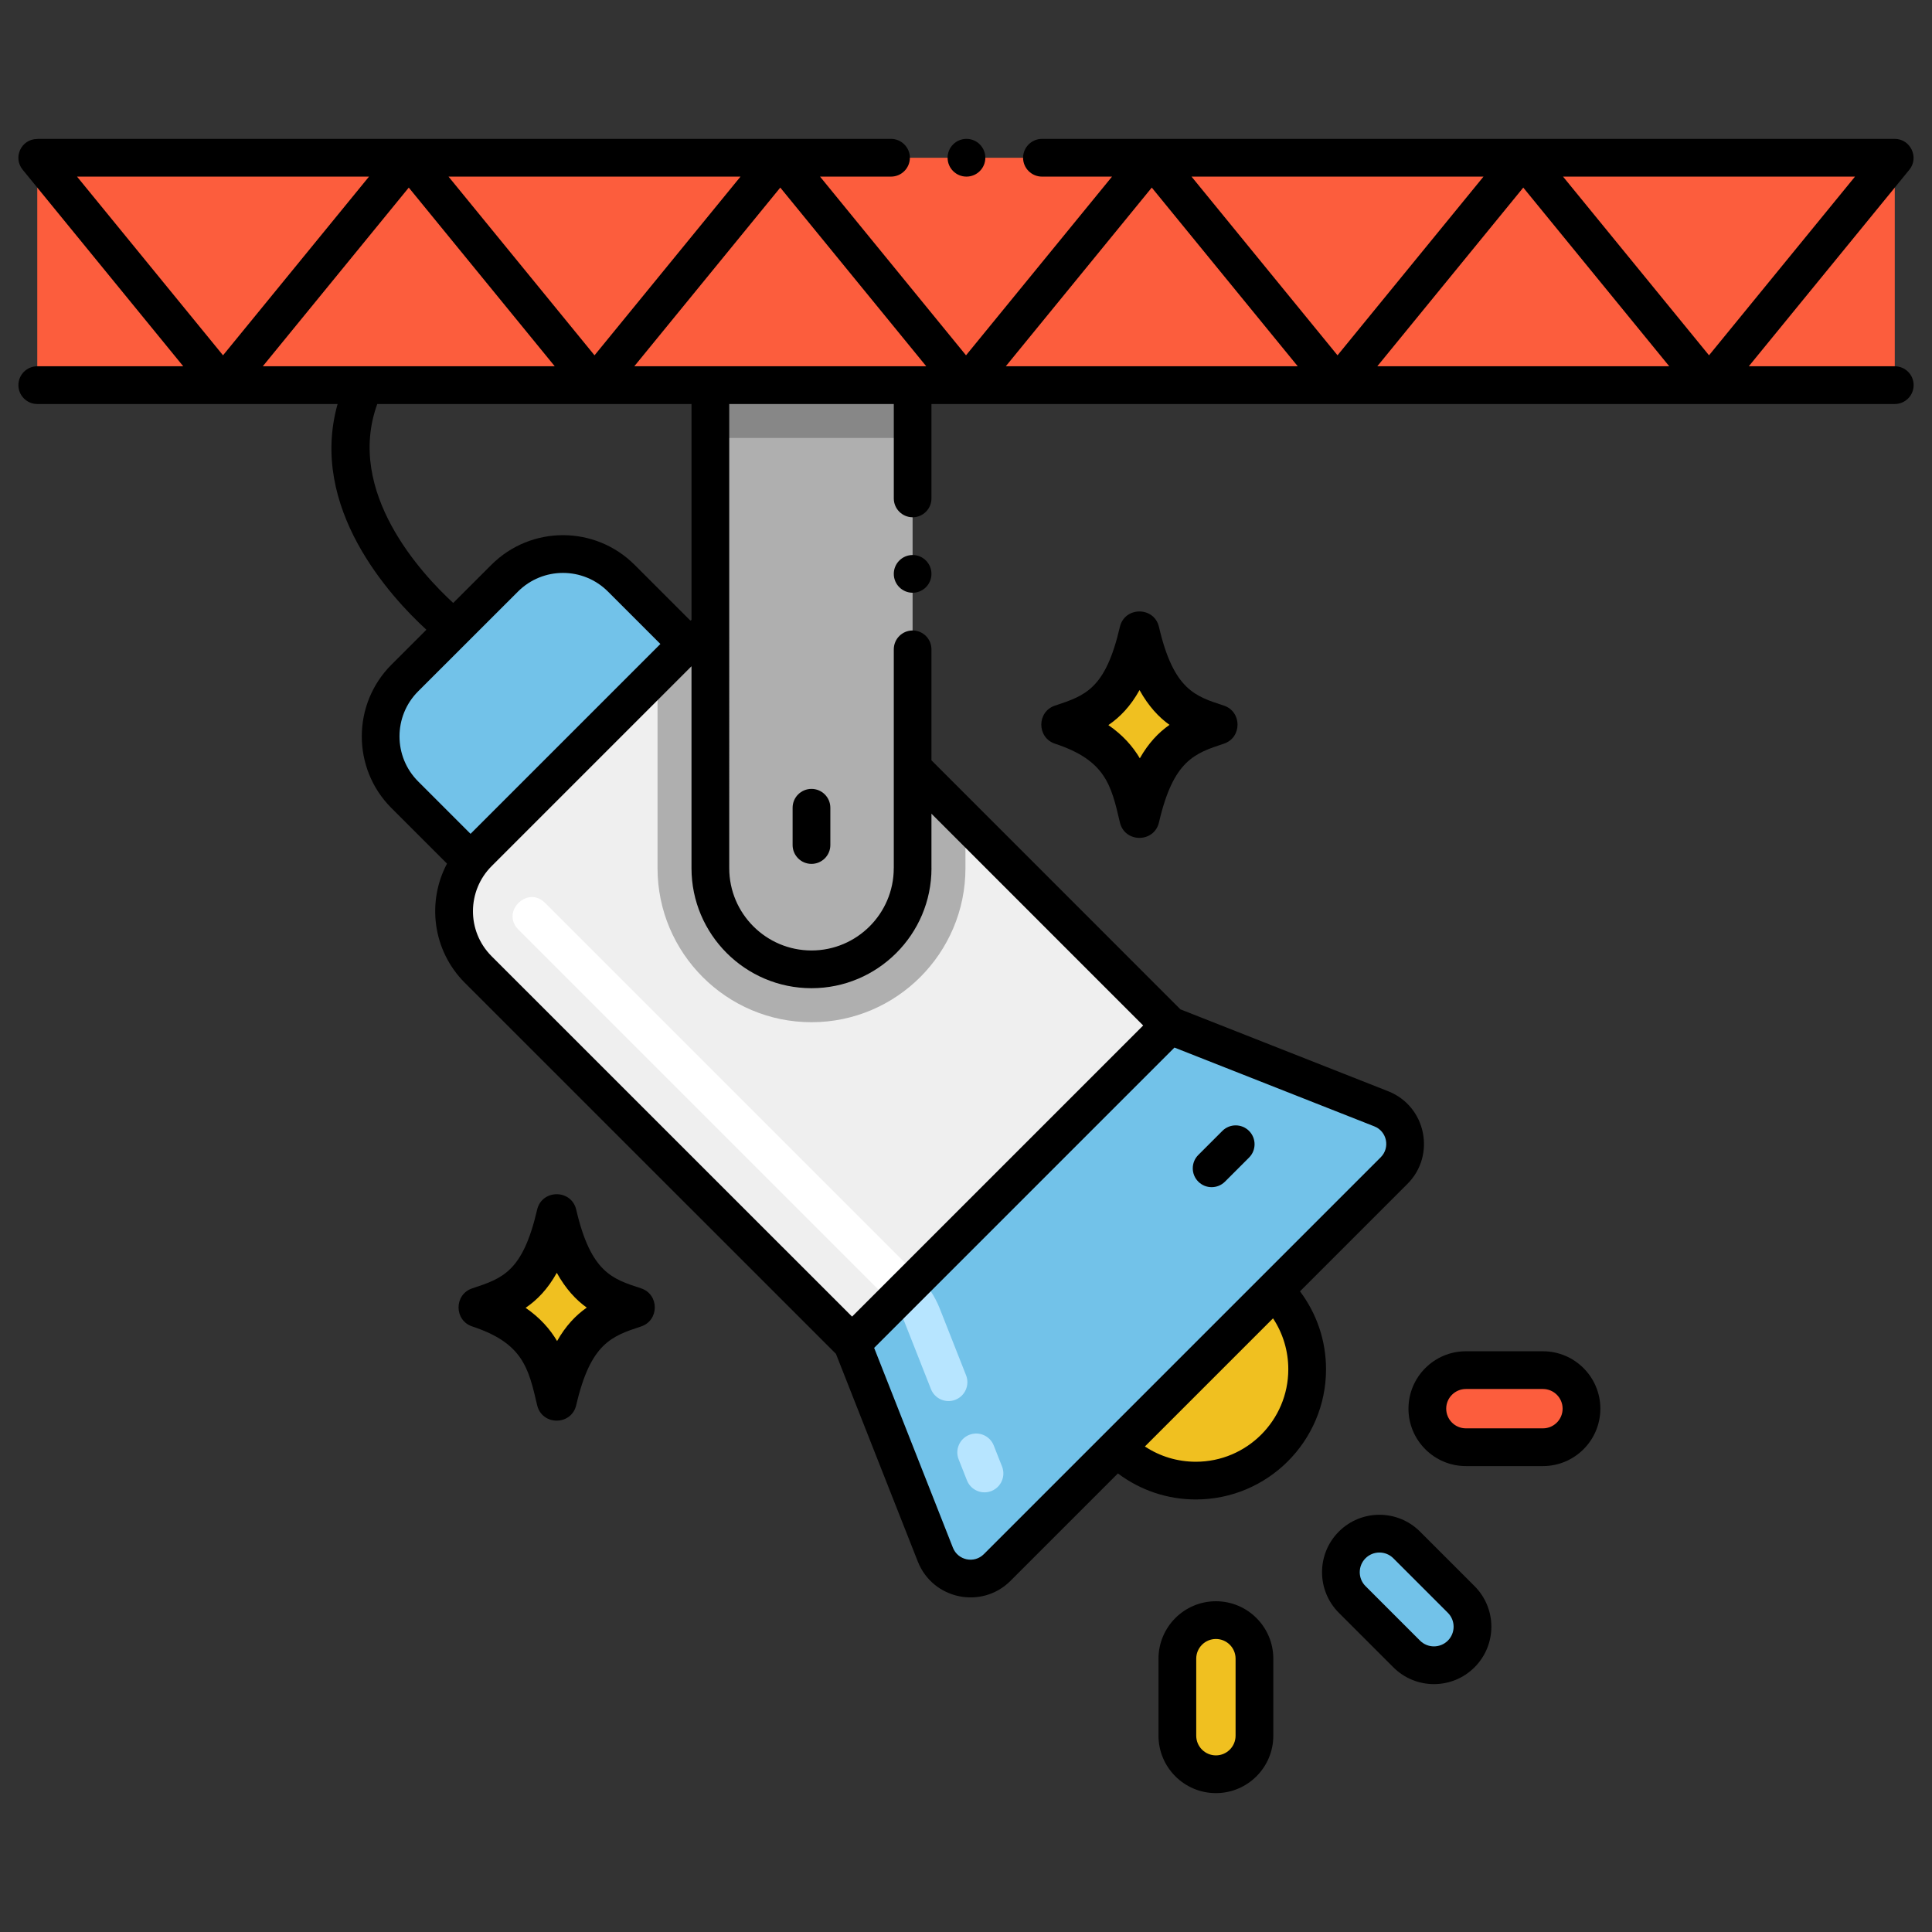 <?xml version="1.0" encoding="utf-8"?>
<!-- Generator: Adobe Illustrator 24.0.0, SVG Export Plug-In . SVG Version: 6.00 Build 0)  -->
<svg version="1.1" xmlns="http://www.w3.org/2000/svg" xmlns:xlink="http://www.w3.org/1999/xlink" x="0px" y="0px"
	 viewBox="0 0 256 256" enable-background="new 0 0 256 256" xml:space="preserve">
<rect x="0" y="0" width="256" height="256" fill="#333333" stroke="none"/>
<g id="Caption">
</g>
<g id="Icons">
	<g>
		<path fill="#72C2E9" d="M66.863,76.616L53.637,89.842c-4.27,4.27-4.27,11.193,0,15.463l13.325,13.325l28.69-28.69L82.327,76.616
			C78.057,72.346,71.133,72.346,66.863,76.616z"/>
		<path fill="#EFEFEF" d="M183.019,146.926l-28.005-11.045l-49.526-49.526c-4.27-4.27-11.193-4.27-15.463,0l-26.65,26.65
			c-4.27,4.27-4.27,11.193,0,15.463l49.526,49.526l11.045,28.004c1.321,3.349,5.641,4.247,8.187,1.701l52.587-52.587
			C187.266,152.567,186.368,148.246,183.019,146.926z"/>
		<circle fill="#F0C020" cx="158.455" cy="181.434" r="14.756"/>
		<path fill="#AFAFAF" d="M127.927,108.799v6.24c0,11.25-9.15,20.41-20.4,20.41s-20.4-9.16-20.4-20.41v-25.78l2.9-2.9
			c4.27-4.27,11.19-4.27,15.46,0L127.927,108.799z"/>
		<path fill="#72C2E9" d="M184.722,155.112l-52.59,52.59c-2.54,2.54-6.86,1.65-8.19-1.7l-11.04-28.01l42.11-42.11l28.01,11.04
			C186.372,148.242,187.262,152.572,184.722,155.112z"/>
		<path fill="#72C2E9" d="M186.393,219.158l-7.223-7.223c-1.996-1.996-1.994-5.228,0-7.223s5.227-1.996,7.223,0l7.223,7.223
			c1.996,1.996,1.994,5.228,0,7.223S188.389,221.154,186.393,219.158z"/>
		<path fill="#F0C020" d="M156.007,229.992v-10.213c0-2.821,2.285-5.107,5.107-5.107s5.107,2.285,5.107,5.107v10.213
			c0,2.821-2.285,5.107-5.107,5.107C158.293,235.098,156.007,232.813,156.007,229.992z"/>
		<path fill="#FC5D3D" d="M189.13,186.656c0-2.821,2.285-5.107,5.107-5.107h10.213c2.821,0,5.107,2.285,5.107,5.107
			c0,2.821-2.285,5.107-5.107,5.107h-10.213C191.415,191.763,189.13,189.478,189.13,186.656z"/>
		<path fill="#AFAFAF" d="M94.124,39.628v75.415c0,7.401,6,13.4,13.4,13.4h0c7.401,0,13.4-6,13.4-13.4V39.628H94.124z"/>
		<rect x="94.127" y="39.629" fill="#878787" width="26.8" height="18.4"/>
		<path d="M162.161,93.493c-3.729-1.228-6.641-2.022-8.591-10.421c-0.635-2.737-4.548-2.73-5.181,0
			c-1.907,8.213-4.566,9.092-8.591,10.422c-2.424,0.801-2.43,4.248,0,5.051c6.686,2.209,7.444,5.476,8.591,10.421
			c0.637,2.743,4.545,2.742,5.182,0c1.905-8.212,4.709-9.139,8.591-10.421C164.585,97.744,164.591,94.296,162.161,93.493z"/>
		<path fill="#F0C020" d="M154.964,96.048c-1.47,1.03-2.79,2.42-3.93,4.43c-0.94-1.58-2.25-3.08-4.17-4.4
			c1.55-1.06,2.94-2.5,4.13-4.64C152.194,93.598,153.554,95.038,154.964,96.048z"/>
		<path d="M84.944,170.711c-3.729-1.228-6.641-2.022-8.591-10.421c-0.635-2.737-4.548-2.73-5.181,0
			c-1.907,8.213-4.566,9.092-8.591,10.422c-2.424,0.801-2.43,4.248,0,5.051c6.686,2.209,7.444,5.476,8.591,10.421
			c0.637,2.743,4.545,2.742,5.182,0c1.905-8.212,4.709-9.139,8.591-10.421C87.368,174.961,87.374,171.513,84.944,170.711z"/>
		<path fill="#F0C020" d="M77.747,173.265c-1.47,1.03-2.79,2.42-3.93,4.43c-0.94-1.58-2.25-3.08-4.17-4.4
			c1.55-1.06,2.94-2.5,4.13-4.64C74.977,170.815,76.337,172.255,77.747,173.265z"/>
		<rect x="4.938" y="20.905" fill="#FC5D3D" width="246.128" height="30.128"/>
		<path fill="#FFFFFF" d="M118.204,172.689l-49.52-49.52c-2.34-2.339,1.197-5.874,3.535-3.535l49.52,49.52
			c0.977,0.976,0.977,2.559,0,3.535C120.763,173.666,119.181,173.666,118.204,172.689z"/>
		<path fill="#B7E5FF" d="M128.126,196.159l-1.101-2.791c-0.506-1.284,0.125-2.736,1.409-3.243c1.283-0.507,2.735,0.125,3.243,1.409
			l1.101,2.791c0.506,1.284-0.125,2.736-1.409,3.243C130.085,198.074,128.634,197.443,128.126,196.159z M123.357,184.065
			l-3.48-8.827c-0.372-0.947-0.95-1.828-1.672-2.549c-0.977-0.976-0.977-2.559-0.001-3.535c0.977-0.978,2.56-0.978,3.536-0.001
			c1.22,1.219,2.158,2.65,2.789,4.252l3.48,8.826c0.506,1.284-0.125,2.736-1.409,3.243
			C125.315,185.981,123.864,185.349,123.357,184.065z"/>
		<path d="M177.402,202.945c-2.966,2.966-2.966,7.792,0,10.758l7.223,7.223c2.969,2.969,7.784,2.975,10.758,0
			c2.973-2.973,2.975-7.783,0-10.758l-7.223-7.223C185.191,199.976,180.377,199.97,177.402,202.945z M191.848,213.703
			c1.017,1.017,1.017,2.671,0,3.688c-1.018,1.017-2.67,1.017-3.688,0l-7.223-7.223c-1.017-1.017-1.017-2.671,0-3.688
			c1.017-1.016,2.67-1.017,3.688,0L191.848,213.703z"/>
		<path d="M168.721,229.992v-10.213c0-4.194-3.412-7.606-7.606-7.606s-7.607,3.412-7.607,7.606v10.213
			c0,4.194,3.413,7.606,7.607,7.606S168.721,234.186,168.721,229.992z M158.507,229.992v-10.213c0-1.437,1.17-2.606,2.607-2.606
			s2.606,1.169,2.606,2.606v10.213c0,1.437-1.169,2.606-2.606,2.606S158.507,231.429,158.507,229.992z"/>
		<path d="M194.236,194.263h10.213c4.194,0,7.606-3.412,7.606-7.606s-3.412-7.607-7.606-7.607h-10.213
			c-4.194,0-7.606,3.413-7.606,7.607S190.042,194.263,194.236,194.263z M194.236,184.05h10.213c1.438,0,2.606,1.169,2.606,2.607
			c0,1.437-1.169,2.606-2.606,2.606h-10.213c-1.438,0-2.606-1.169-2.606-2.606C191.63,185.219,192.799,184.05,194.236,184.05z"/>
		<path d="M120.932,73.542c-1.38,0-2.5,1.12-2.5,2.5c0,1.38,1.12,2.5,2.5,2.5c1.37,0,2.49-1.12,2.49-2.5
			C123.422,74.661,122.302,73.542,120.932,73.542z"/>
		<path d="M105.025,107.033v4.936c0,1.381,1.119,2.5,2.5,2.5s2.5-1.119,2.5-2.5v-4.936c0-1.381-1.119-2.5-2.5-2.5
			S105.025,105.652,105.025,107.033z"/>
		<path d="M162.316,156.574l3.188-3.188c0.977-0.976,0.977-2.559,0-3.535c-0.977-0.977-2.559-0.977-3.535,0l-3.188,3.188
			c-0.977,0.976-0.977,2.559,0,3.535C159.757,157.551,161.339,157.551,162.316,156.574z"/>
		<circle cx="128.062" cy="20.902" r="2.5"/>
		<path d="M2.439,51.033c0,1.381,1.119,2.5,2.5,2.5h39.795C40.868,67.25,51.692,79.032,56.5,83.444l-4.631,4.627
			c-5.239,5.24-5.239,13.766,0,19.005l7.361,7.361c-2.655,4.992-1.969,11.46,2.374,15.802l49.163,49.152l10.851,27.531
			c1.993,5.023,8.474,6.354,12.281,2.546l14.23-14.23c2.969,2.227,6.55,3.449,10.328,3.449c9.512,0,17.25-7.738,17.25-17.25
			c0-3.777-1.222-7.358-3.449-10.328l14.231-14.232c3.808-3.808,2.477-10.302-2.551-12.283l-27.526-10.85l-32.99-33V86.042
			c0-1.38-1.12-2.5-2.49-2.5c-1.38,0-2.5,1.12-2.5,2.5c0,3.733,0,25.794,0,28.952c0,0.017-0.005,0.032-0.005,0.048
			c0,6.01-4.89,10.9-10.899,10.9c-6.011,0-10.9-4.89-10.9-10.9V53.533h21.805v12.509c0,1.38,1.12,2.5,2.5,2.5
			c1.37,0,2.49-1.12,2.49-2.5V53.533h127.644c1.381,0,2.5-1.119,2.5-2.5s-1.119-2.5-2.5-2.5h-19.342l21.278-26.046
			c1.321-1.618,0.146-4.085-1.94-4.085h-113c-1.37,0-2.5,1.13-2.5,2.5c0,1.38,1.13,2.5,2.5,2.5h9.286l-19.346,23.679l-19.344-23.679
			h9.404c1.38,0,2.5-1.12,2.5-2.5c0-1.37-1.12-2.5-2.5-2.5h-113c-0.05,0-0.097,0.012-0.146,0.015
			c-2.111,0.017-3.234,2.453-1.914,4.07L24.28,48.533H4.939C3.558,48.533,2.439,49.652,2.439,51.033z M245.798,23.402
			l-19.344,23.679l-19.345-23.679H245.798z M221.184,48.533h-38.685l19.342-23.676L221.184,48.533z M196.572,23.402l-19.344,23.679
			l-19.344-23.679H196.572z M152.615,24.857l19.342,23.676h-38.684L152.615,24.857z M49.991,53.533h41.636v28.612
			c-0.052,0.027-0.102,0.058-0.153,0.085l-7.379-7.379c-5.248-5.249-13.744-5.252-18.994-0.001l-5.049,5.045
			C55.919,76.091,45.747,65.205,49.991,53.533z M55.404,103.541c-3.29-3.291-3.29-8.645-0.001-11.934l13.231-13.221
			c3.296-3.296,8.629-3.296,11.925,0l6.946,6.946l-25.155,25.155L55.404,103.541z M158.457,193.689
			c-2.438,0-4.765-0.709-6.753-2.024l16.978-16.978c1.315,1.988,2.024,4.315,2.024,6.753
			C170.707,188.194,165.212,193.689,158.457,193.689z M182.105,149.248c1.674,0.659,2.123,2.823,0.85,4.096
			c-15.485,15.485-36.919,36.919-52.59,52.59c-1.286,1.284-3.438,0.81-4.096-0.849L115.829,178.6l39.791-39.792L182.105,149.248z
			 M107.527,130.942c8.767,0,15.899-7.133,15.899-15.9c0-0.017-0.005-0.032-0.005-0.048v-7.175l28.055,28.063l-38.574,38.575
			L65.14,126.704c-3.338-3.338-3.249-8.686,0-11.935l26.487-26.488v26.76C91.627,123.809,98.76,130.942,107.527,130.942z
			 M122.732,48.533c-14.758,0-31.607,0-38.684,0l19.343-23.676L122.732,48.533z M98.122,23.402L78.777,47.081L59.432,23.402H98.122z
			 M73.506,48.533c-11.809,0-21.086,0-38.685,0l19.344-23.676L73.506,48.533z M10.207,23.402h38.689L29.551,47.081L10.207,23.402z"
			/>
	</g>
</g>
</svg>
